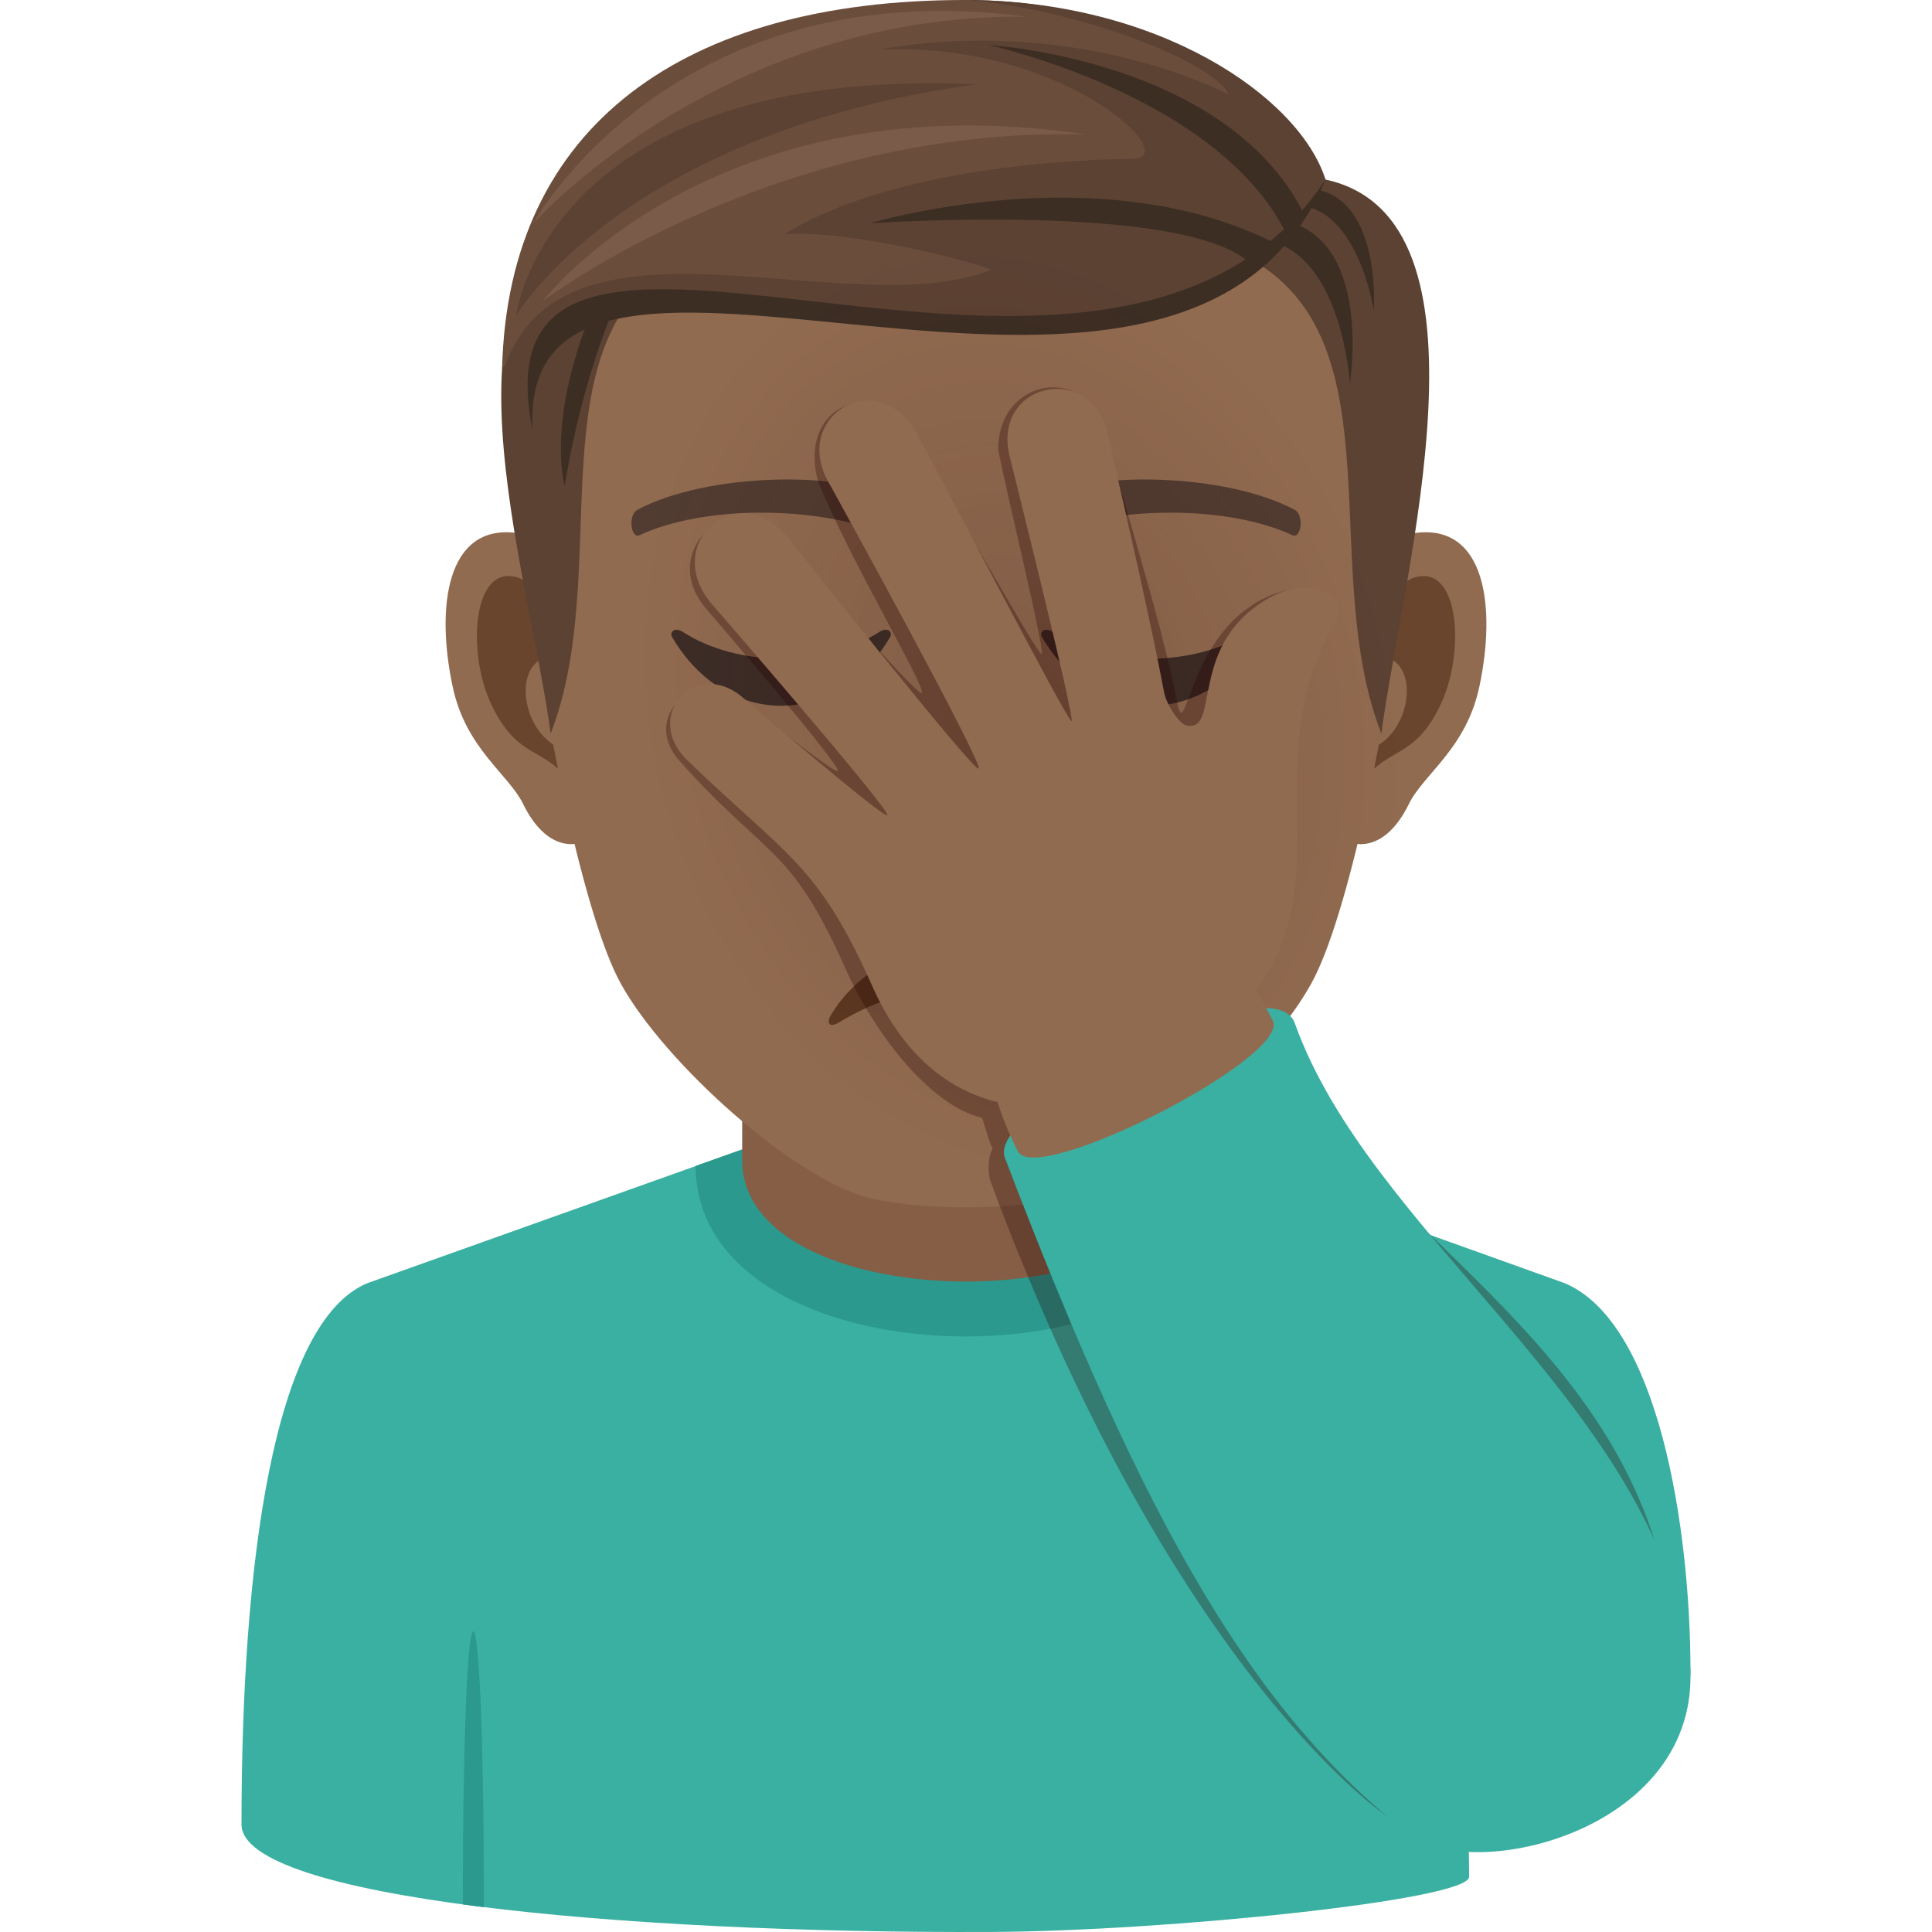 <svg xmlns="http://www.w3.org/2000/svg" xml:space="preserve" style="enable-background:new 0 0 64 64" viewBox="0 0 64 64"><path d="m51.842 42.51-12.63-4.527-14.425.022-12.629 4.506C9.065 43.822 8 51.76 8 60.437c0 2.43 12.559 3.617 24.829 3.561 5.795-.026 15.838-1.055 15.838-1.827 0-.547-.04-2.187-.017-2.19 4.369-.594 7.35-3.413 7.35-4.58 0-4.812-1.065-11.578-4.158-12.89z" style="fill:#3ab0a2"/><path d="m24.787 38.005-1.742.619c0 7.544 17.91 7.524 17.91-.02l-1.742-.621-14.426.022z" style="fill:#2b998d"/><path d="M24.586 32.798v5.64c0 5.353 14.828 5.353 14.828 0v-5.64H24.586z" style="fill:#855e45"/><path d="m16.028 63.177-.695-.09c0-12.122.695-12.032.695.09z" style="fill:#2b998d"/><path d="M46.917 17.651c-2.308.28-3.976 8.004-2.523 10.044.204.283 1.393.74 2.276-1.06.489-.998 1.897-1.83 2.335-3.885.56-2.634.21-5.377-2.088-5.099zm-29.833 0c2.309.28 3.976 8.004 2.523 10.044-.204.283-1.393.74-2.277-1.06-.488-.998-1.898-1.83-2.334-3.885-.562-2.634-.21-5.377 2.088-5.099z" style="fill:#916b50"/><path d="M46.855 19.13c-.602.19-1.26 1.109-1.616 2.633 2.105-.453 1.58 3.052-.252 3.117.018.353.041.715.085 1.097.88-1.279 1.778-.766 2.665-2.67.8-1.715.61-4.643-.882-4.176zm-28.093 2.629c-.358-1.522-1.014-2.439-1.616-2.629-1.49-.467-1.684 2.462-.883 4.177.887 1.903 1.785 1.39 2.667 2.669.043-.381.068-.745.082-1.098-1.811-.085-2.33-3.547-.25-3.12z" style="fill:#69452d"/><path d="M32 2.795c-10.006 0-14.826 7.563-14.223 18.078.12 2.116 1.435 9.017 2.674 11.493 1.268 2.533 5.51 6.438 8.109 7.247 1.642.509 5.239.509 6.879 0 2.6-.81 6.844-4.714 8.111-7.247 1.243-2.476 2.554-9.375 2.672-11.493C46.83 10.36 42.008 2.795 32 2.795z" style="fill:#916b50"/><path d="M42.872 16.88c-2.288-1.213-6.667-1.272-8.3-.426-.35.162-.118 1.31.176 1.2 2.272-.898 5.94-.918 8.069.077.284.13.402-.683.055-.851zm-21.742 0c2.287-1.213 6.665-1.272 8.298-.426.349.162.119 1.31-.175 1.2-2.277-.898-5.94-.918-8.07.077-.282.13-.4-.683-.054-.851z" style="fill:#523c31"/><path d="M34.7 27.38c-.285-.198-.955.109-2.7.109-1.742 0-2.413-.307-2.699-.108-.342.24.202 1.326 2.7 1.326 2.497 0 3.043-1.085 2.7-1.326z" style="fill:#69452d"/><path d="m43.91 5.949-2.277 2.756c4.61 2.828 2.031 10.215 4.126 15.596.714-5.368 4.048-17.08-1.848-18.352zM19.998 7.312l2.276 1.394c-4.61 2.828-1.939 10.214-4.033 15.596-.713-5.37-4.139-15.718 1.757-16.99z" style="fill:#5c4233"/><path d="M41.497 7.925c2.929-.01 3.22 4.774 3.22 4.774s.878-5.449-2.84-5.449l-.38.675zm-21.199 2.364c-1.174 2.867-1.59 5.814-1.59 5.814s-.618-2.064.86-5.71l.73-.104z" style="fill:#3d2e24"/><path d="M42.664 6.809c2.289-.238 2.844 3.48 2.844 3.48s.314-4.328-2.594-4.037l-.25.557z" style="fill:#3d2e24"/><path d="M43.91 5.949S40.498 0 31.954 0C22.679 0 16.83 4.157 16.633 12.205c5.68-5.6 20.646 3.107 27.277-6.256z" style="fill:#6b4d3c"/><path d="M43.91 5.949C43.035 3.202 38.383 0 31.954 0c3.563.252 8.26 2.016 8.743 3.131 0 0-4.928-2.656-11.579-1.49 6.098-.278 10.124 3.6 8.41 3.62-1.67.02-7.868.229-11.546 2.497 2.366-.16 7.037 1.113 6.825 1.195-4.71 1.822-14.164-2.512-16.106 3.25C24 5.95 37.93 16.023 43.91 5.95z" style="fill:#5c4233"/><path d="M43.91 5.949c-4.874 11.523-26.78-1.363-26.27 8.286-2.236-11.073 19.06 2.584 26.27-8.286z" style="fill:#3d2e24"/><path d="M42.575 7.675c-2.317-4.548-9.83-6.183-9.83-6.183s7.855.449 10.441 5.574l-.61.609zm-1.19 1.03c-2.157-2.02-12.564-1.309-12.564-1.309s7.586-2.288 13.388.65l-.824.66z" style="fill:#3d2e24"/><path d="M17.097 10.45s1.02-8.278 15.25-7.66c-11.698 1.623-15.25 7.66-15.25 7.66z" style="fill:#5c4233"/><path d="M17.977 9.975s5.637-7.377 18.014-5.517c-10.327-.301-18.014 5.517-18.014 5.517zm-.309-2.578S23.856.437 34 .554C22.28-1.004 17.668 7.397 17.668 7.397z" style="fill:#7a5b49"/><path d="M29.13 20.934c-1.832 1.177-4.677 1.177-6.51 0-.28-.18-.447.014-.358.166 1.78 3.039 5.446 3.039 7.225 0 .09-.152-.078-.347-.357-.166zm12.25 0c-1.832 1.177-4.676 1.177-6.509 0-.28-.18-.445.014-.358.166 1.779 3.039 5.445 3.039 7.224 0 .09-.152-.078-.347-.357-.166z" style="fill:#3d2d27"/><path d="M27.804 33.862a8.061 8.061 0 0 1 8.393 0c.362.22.406-.017.295-.207-1.891-3.204-7.092-3.204-8.983 0-.112.19-.07.428.295.207z" style="fill:#5c3821"/><radialGradient id="a" cx="33.792" cy="23.581" r="12.636" gradientTransform="matrix(.959 -.284 .358 1.208 -7.047 4.69)" gradientUnits="userSpaceOnUse"><stop offset="0" style="stop-color:#260000;stop-opacity:.5"/><stop offset="1" style="stop-color:#260000;stop-opacity:0"/></radialGradient><path d="M46.917 17.651c-.015.002-.03.012-.045.015.79-5.22 1.027-10.857-2.961-11.717l-.004.004.002-.004C43.11 3.44 39.155.559 33.578.078l-.146-.014A18.787 18.787 0 0 0 31.954 0C22.679 0 16.83 4.157 16.632 12.205c.004-.004.01-.007.013-.011-.11 1.66.095 3.56.405 5.456-2.267-.246-2.613 2.48-2.055 5.1.437 2.056 1.847 2.887 2.335 3.884.554 1.13 1.228 1.37 1.704 1.324.433 1.779.93 3.436 1.416 4.408 1.27 2.533 5.511 6.438 8.11 7.247 1.642.509 5.238.509 6.879 0 2.6-.81 6.844-4.714 8.111-7.247.488-.972.986-2.629 1.418-4.408.476.046 1.149-.196 1.702-1.324.489-.997 1.897-1.828 2.335-3.884.56-2.634.21-5.377-2.088-5.099z" style="opacity:.3;fill:url(#a);enable-background:new"/><path d="M54.803 51.007c-3.734-11.72-20.459-13.382-11.915-31.513-3.632.652-3.555 5.567-3.909 3.693-.485-2.584-2.045-7.438-2.336-8.762-.522-2.4-3.597-1.97-3.575.486.341 1.704 1.573 6.726 1.434 6.76-.131.027-3.676-6.266-4.153-7.081-1.32-2.263-3.955-1.188-3.245 1.372 1.102 2.697 3.63 6.892 3.428 6.995-.17.086-4.036-4.347-4.594-5.092-1.447-1.931-4.245.273-2.564 2.28.063.077 4.561 5.298 4.376 5.393-.154.08-3.228-2.4-3.228-2.4-1.514-1.03-3.306.617-2.011 2.069 2.885 3.239 3.664 2.751 5.49 6.868.898 2.023 2.741 4.532 4.536 4.957.113.357.18.65.347 1.029-.187.278-.147.873-.07 1.077 6.065 16.36 13.123 21.02 13.123 21.02 8.712-1.094 9.916-5.856 8.866-9.15z" style="opacity:.3;fill:#260000;enable-background:new"/><path d="M33.286 38.346c-.637-1.676 8.87-6.518 9.605-4.454 2.493 6.988 11.605 12.442 13.018 20.623 1.034 5.985-7.03 7.961-9.23 6.248-5.2-4.05-8.8-10.358-13.393-22.417z" style="fill:#3ab0a2"/><path d="M42.164 33.807c.608 1.202-7.846 5.531-8.451 4.328-3.994-7.907 4.6-11.96 8.451-4.328z" style="fill:#916b50"/><path d="M42.114 19.768c-2.837 1.53-1.636 4.524-2.819 4.262-.242-.054-.66-.718-.73-1.078-.48-2.582-1.576-7.246-1.868-8.572-.523-2.397-3.79-1.728-3.267.67.027.12 2.204 8.803 2.065 8.837-.132.028-4.677-8.758-5.155-9.575-1.32-2.264-4.206-.465-2.835 1.766.055.092 5.113 9.281 4.912 9.384-.172.086-5.723-6.91-6.304-7.638-1.634-2.047-4.233.156-2.552 2.162.064.076 6.017 6.93 5.831 7.023-.154.08-4.688-3.812-4.688-3.812-1.562-1.508-3.492.486-1.927 1.996 3.32 3.205 4.313 3.406 6.14 7.52 1.59 3.582 4.874 5.045 8.834 3.025 8.656-4.418 3.044-9.429 6.523-15.192.436-.713-.746-1.54-2.16-.778z" style="fill:#916b50"/></svg>